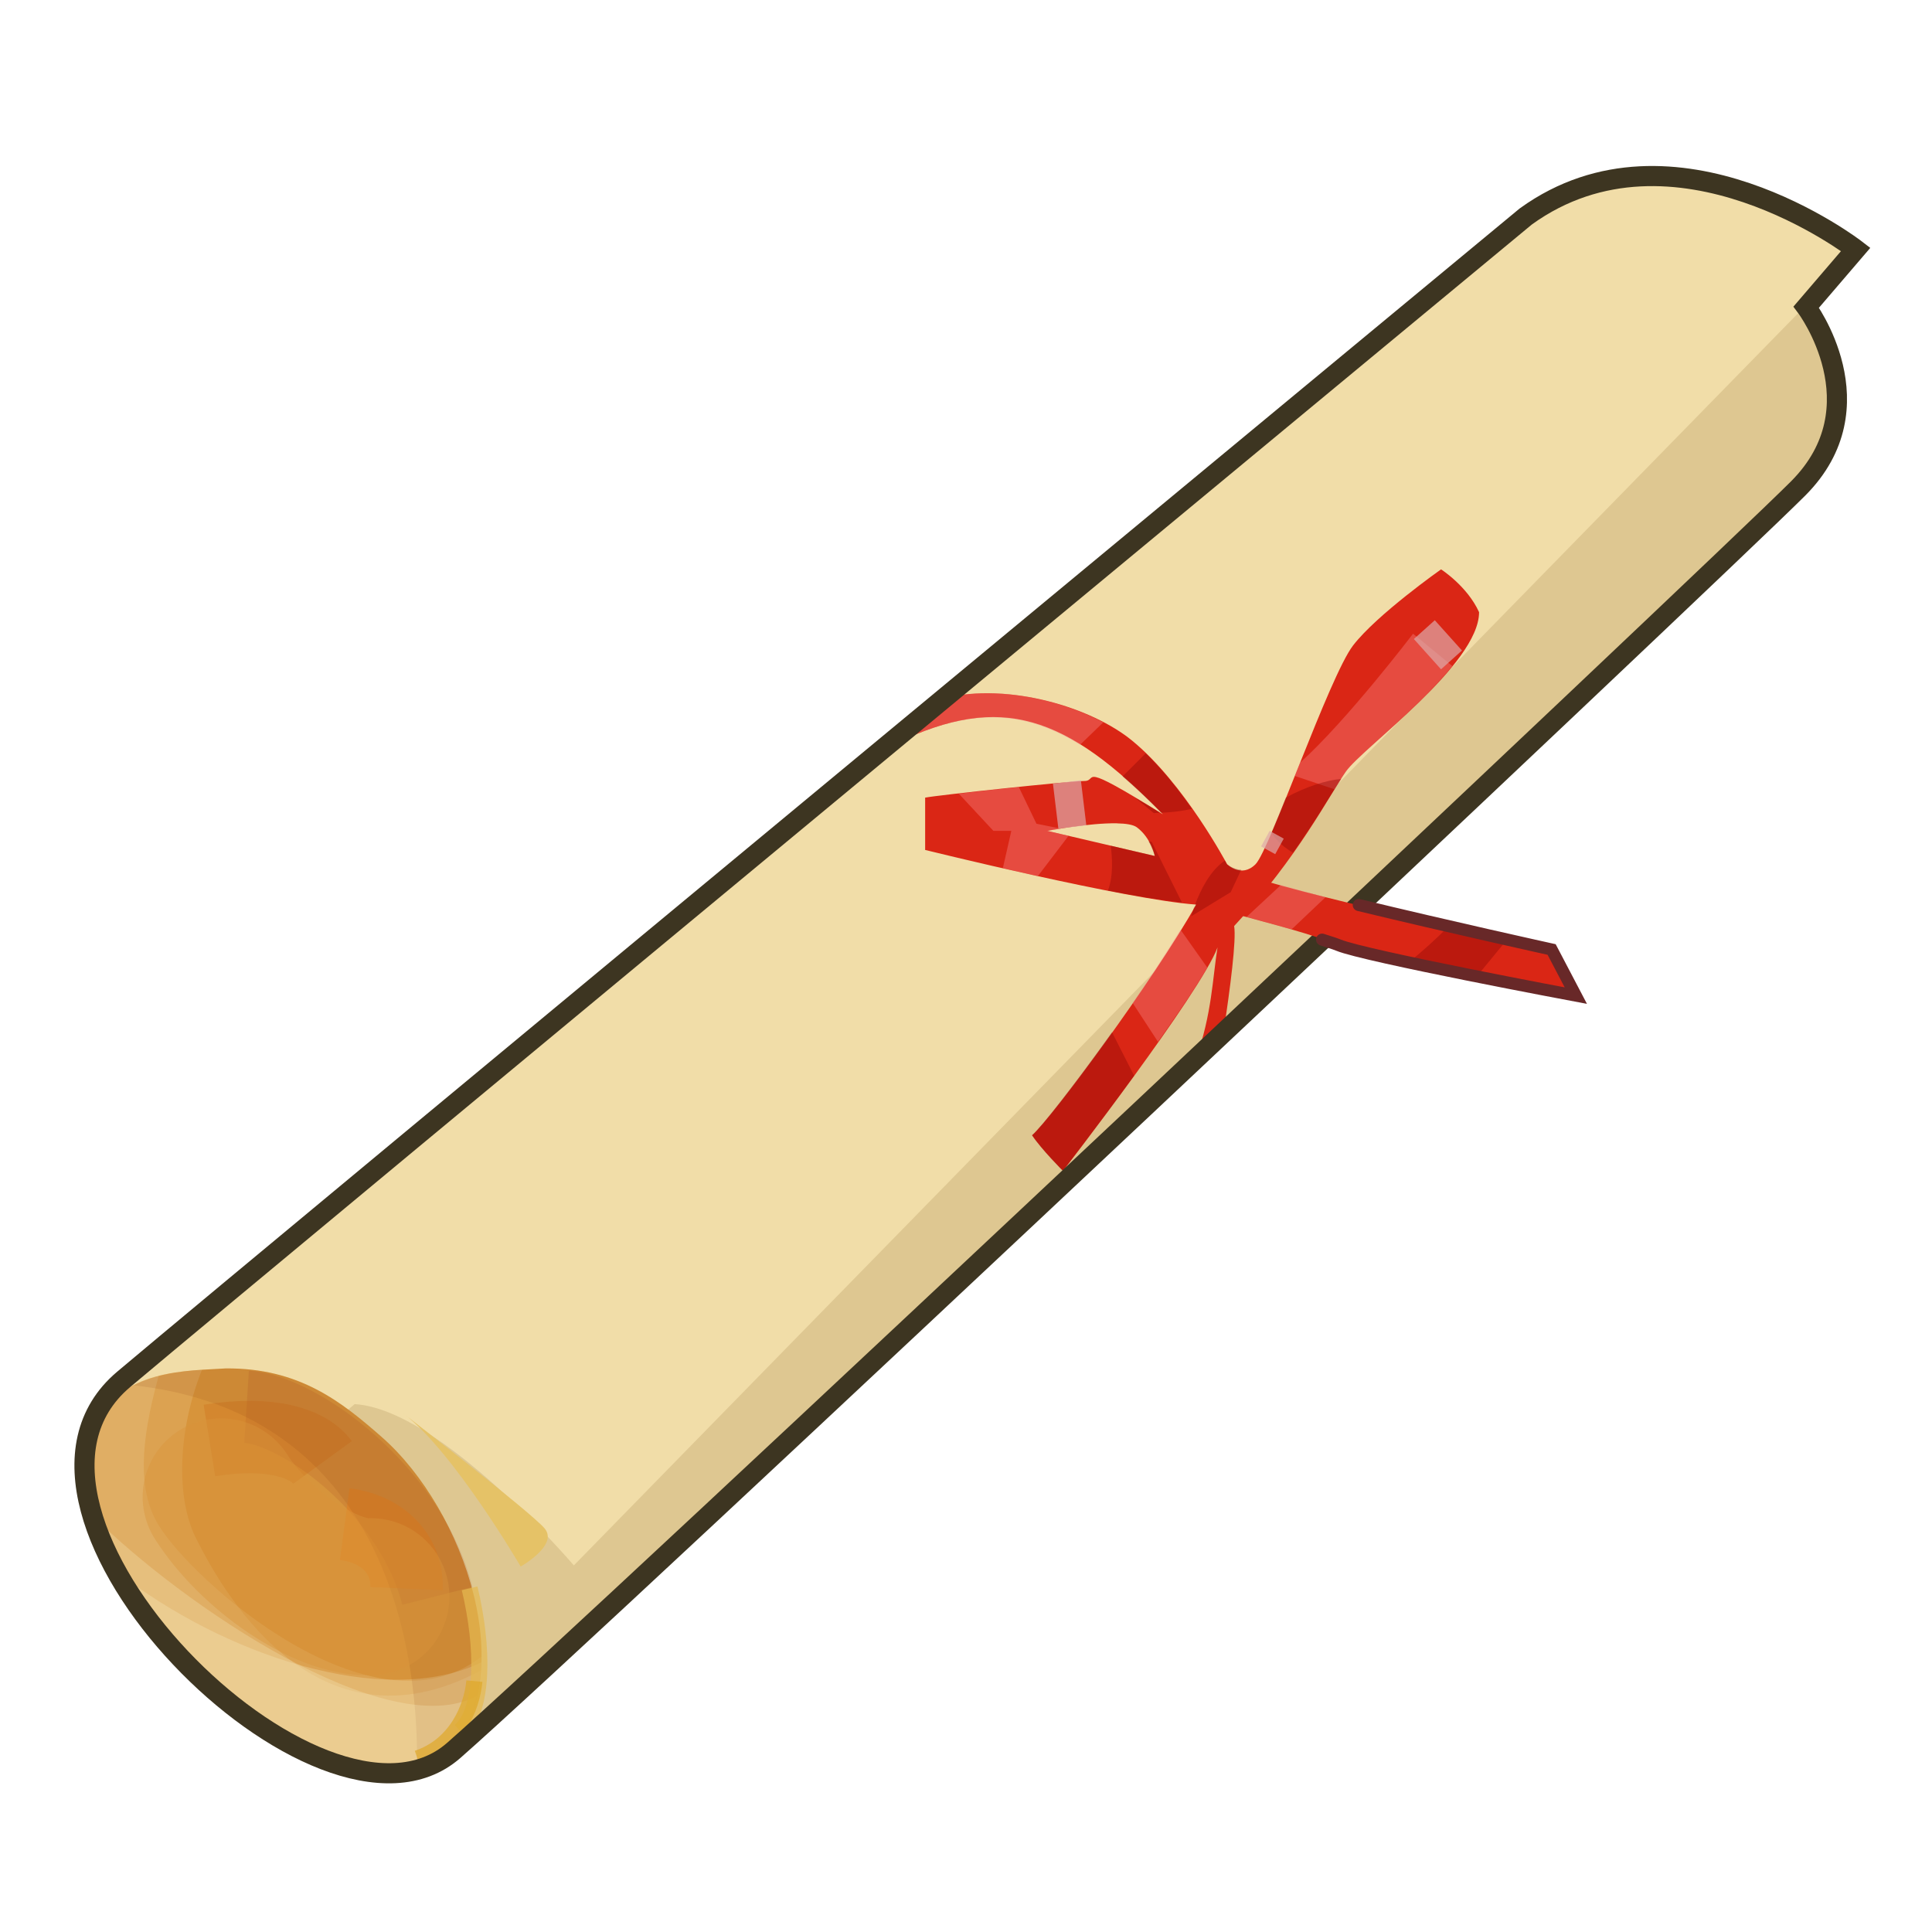 <?xml version="1.0" encoding="UTF-8" standalone="no"?>
<svg xmlns:dc="http://purl.org/dc/elements/1.1/" xmlns:cc="http://creativecommons.org/ns#" xmlns:rdf="http://www.w3.org/1999/02/22-rdf-syntax-ns#" xmlns:svg="http://www.w3.org/2000/svg" xmlns="http://www.w3.org/2000/svg" width="100%" height="100%" id="medal01" version="1.1" viewBox="0 0 48 48">
 <defs id="defs4138" />
 <g style="display:inline" id="layer2">
 <path id="path4234" d="m 37.909,5.377 c 3.688,-2.663 8.196,0.819 8.196,0.819 l -1.229,1.434 c 0,0 1.844,2.459 -0.204,4.508 C 42.622,14.188 14.549,40.622 11.270,43.491 7.991,46.360 -0.819,37.549 3.073,34.270 6.967,30.991 37.909,5.377 37.909,5.377 Z" style="fill:#f1dda8;stroke-width:1px;stroke-linecap:butt;stroke-opacity:1" />
 <path id="path4251" d="M 45.269,7.173 14.257,38.892 c 0,0 -3.301,-3.879 -5.446,-4.007 l -5.558,4.730 c 1.980,3.031 6.019,5.625 8.017,3.876 3.278,-2.868 31.353,-29.304 33.402,-31.353 2.049,-2.049 0.205,-4.507 0.205,-4.507 z" style="fill:#dec791;stroke-width:1px;stroke-linecap:butt;stroke-opacity:1" />
 <path id="path4253" d="m 5.605,33.998 c -0.974,0.067 -2.560,-0.003 -3.347,1.458 -1.268,3.720 5.756,10.304 8.812,8.179 1.899,-1.962 0.487,-6.116 -1.590,-7.936 -0.988,-0.866 -2.042,-1.717 -3.874,-1.701 z" style="fill:#d7943b;stroke-width:1px;stroke-linecap:butt;stroke-opacity:1" />
 <path id="path4296" d="m 10.028,35.123 c 0,0 3.145,2.432 3.501,2.848 0.356,0.415 -0.593,0.949 -0.593,0.949 0,0 -1.661,-2.848 -2.907,-3.797 z" style="fill:#e5c267;stroke-width:1px;stroke-linecap:butt;stroke-opacity:1" />
 <path id="path4334" d="m 3.941,34.187 c -0.644,0.165 -1.272,0.506 -1.683,1.269 -1.268,3.720 5.756,10.304 8.812,8.179 0.622,-0.643 0.884,-1.522 0.888,-2.476 C 9.267,43.270 4.732,39.252 3.916,37.853 3.440,37.038 3.467,35.891 3.941,34.187 Z" style="fill:#f8f7ce;fill-opacity:0.153;stroke-width:1px;stroke-linecap:butt;stroke-opacity:1" />
 <path id="path4354" d="m 5.017,34.035 c -0.942,0.058 -2.112,0.219 -2.759,1.421 -1.268,3.720 5.756,10.304 8.812,8.179 0.546,-0.564 0.811,-1.313 0.873,-2.132 C 7.767,43.743 5.423,39.324 4.865,38.208 4.364,37.207 4.420,35.532 5.017,34.035 Z" style="fill:#f8f7ce;fill-opacity:0.153;stroke-width:1px;stroke-linecap:butt;" />
 <path id="path4373" d="M 2.919,39.058 C 4.678,42.217 8.883,45.157 11.070,43.636 11.662,43.025 11.932,42.200 11.960,41.300 9.528,42.476 5.515,41.095 2.919,39.058 Z" style="fill:#f8f7ce;fill-opacity:0.233;stroke-width:1px;stroke-linecap:butt;stroke-opacity:1" />
 <path id="path4427" d="m 6.126,34.950 c 1.300,0.083 4.070,2.056 4.741,4.699" style="fill:none;stroke:#881818;stroke-width:1.799;stroke-linecap:butt;stroke-opacity:0.098" />
 <path id="path4429" d="m 5.203,35.789 c 1.552,-0.251 2.475,0.083 2.811,0.545" style="fill:none;stroke:#cc6e18;stroke-width:1.799;stroke-linecap:butt;stroke-opacity:0.343" />
 <path id="path4431" d="m 8.564,37.866 c 1.023,0.136 1.569,0.818 1.535,1.603" style="fill:none;stroke:#e87a16;stroke-width:1.799;stroke-linecap:butt;stroke-opacity:0.380;" />
 <path id="path4462" d="m 5.605,33.998 c -0.632,0.043 -1.520,0.036 -2.283,0.421 5.321,0.581 7.088,5.034 7.041,9.529 0.251,-0.067 0.491,-0.162 0.707,-0.312 1.899,-1.962 0.488,-6.116 -1.589,-7.937 -0.988,-0.866 -2.043,-1.716 -3.875,-1.701 z" style="fill:#732f07;fill-opacity:0.104;stroke-width:1px;stroke-linecap:butt;stroke-opacity:1" />
 <path id="path4393" d="m 2.312,37.666 c 1.074,3.591 6.249,7.715 8.757,5.970 0.402,-0.415 0.648,-0.932 0.779,-1.501 C 9.618,43.338 4.504,39.850 2.312,37.666 Z" style="fill:#f8f7ce;fill-opacity:0.233;stroke-width:1px;stroke-linecap:butt;" />
 <path id="path4482" d="m 11.668,39.462 c 0.354,1.477 0.354,3.013 -0.236,3.544" style="fill:none;stroke:#e5b951;stroke-width:0.400;stroke-linecap:butt;stroke-opacity:0.711" />
 <path id="path4499" d="m 11.786,41.767 c -0.059,0.649 -0.443,1.595 -1.417,1.920" style="fill:none;stroke:#dfa92b;stroke-width:0.400;stroke-linecap:butt;stroke-opacity:0.711;" />
 <path id="path4521" d="M 5.494,37.188 C 6.321,38.488 8.093,39.728 9.216,39.669" style="fill:none;stroke:#d7943b;stroke-width:3.900;stroke-linecap:round;stroke-opacity:0.417" />
 <path id="path4523" d="m 35.802,14.146 c 0,0 -1.594,1.122 -2.185,1.890 -0.590,0.768 -2.069,5.081 -2.423,5.435 -0.354,0.354 -0.708,0 -0.708,0 0,0 -1.061,-2.008 -2.361,-3.072 -0.999,-0.818 -3.043,-1.448 -4.662,-1.056 -0.787,0.652 -0.764,0.632 -1.568,1.298 0.194,-0.087 0.380,-0.183 0.380,-0.183 2.599,-1.240 4.194,-0.707 6.617,1.773 -2.185,-1.358 -1.594,-0.828 -1.949,-0.828 -0.354,0 -3.663,0.354 -3.958,0.414 l 0,1.300 c 0,0 5.021,1.239 6.734,1.357 -1.063,1.890 -3.603,5.318 -4.076,5.732 0.236,0.354 0.767,0.884 0.767,0.884 0,0 3.426,-4.430 3.839,-5.552 -0.119,0.718 -0.140,1.682 -0.537,2.759 0.246,-0.231 0.440,-0.413 0.685,-0.644 0.170,-1.122 0.322,-2.302 0.265,-2.646 1.595,-1.713 2.363,-3.250 2.777,-3.841 0.413,-0.590 3.308,-2.657 3.308,-3.957 -0.295,-0.649 -0.945,-1.064 -0.945,-1.064 z m -8.054,6.310 c 0.225,0.004 0.408,0.032 0.498,0.099 0.356,0.267 0.445,0.712 0.445,0.712 l -2.673,-0.625 c 0,0 1.053,-0.200 1.730,-0.187 z" style="fill:#da2615;stroke-width:1px;stroke-linecap:butt;stroke-opacity:1" />
 <path id="path4576" d="m 35.107,15.744 c 0,0 -1.639,2.154 -2.806,3.203 -0.048,0.120 -0.085,0.213 -0.132,0.332 l 0.992,0.332 c 0.078,-0.126 0.218,-0.356 0.279,-0.443 0.287,-0.411 1.763,-1.536 2.642,-2.621 l -0.974,-0.802 z m -10.375,1.484 c -0.434,-0.016 -0.866,0.017 -1.271,0.115 -0.721,0.597 -0.817,0.677 -1.435,1.189 l 0.078,0.007 c 0.058,-0.028 0.169,-0.082 0.169,-0.082 1.797,-0.857 3.118,-0.846 4.560,0.048 l 0.578,-0.558 c -0.748,-0.393 -1.718,-0.683 -2.679,-0.720 z m 0.580,2.326 c -0.670,0.068 -0.992,0.106 -1.490,0.166 l 0.859,0.923 0.445,0 -0.210,0.925 c 0.386,0.089 0.414,0.099 0.869,0.199 l 0.763,-1.001 -0.531,-0.123 c 0,0 0.210,-0.031 0.347,-0.054 L 25.751,20.466 25.312,19.554 Z m 4.017,3.541 c -0.351,0.573 -0.744,1.175 -1.191,1.820 l 0.632,0.968 c 0.487,-0.690 0.949,-1.363 1.224,-1.845 l -0.666,-0.943 z" style="fill:#f88989;fill-opacity:0.374;stroke-width:1px;stroke-linecap:butt;stroke-opacity:1" />
 <path id="path4632" d="m 28.464,18.716 -0.574,0.574 c 0.307,0.265 0.623,0.560 0.957,0.900 0.149,-0.003 0.419,-0.018 0.765,-0.095 -0.325,-0.463 -0.710,-0.955 -1.148,-1.378 z m 4.857,0.636 c -0.358,0.031 -0.876,0.190 -1.375,0.466 -0.123,0.305 -0.251,0.626 -0.355,0.867 0.127,0.226 0.335,0.380 0.533,0.5 0.573,-0.815 0.941,-1.441 1.197,-1.833 z m -5.121,0.466 0.466,0.384 c 0,0 0.126,-0.011 0.156,-0.011 -0.279,-0.172 -0.430,-0.259 -0.623,-0.373 z m 0.335,1.083 c 0.110,0.193 0.154,0.365 0.154,0.365 l -1.093,-0.255 c 0.032,0.260 0.076,0.731 -0.070,1.115 0.727,0.142 1.340,0.241 1.839,0.296 l -0.753,-1.509 -0.076,-0.011 z m 1.898,0.480 c -0.376,0.250 -0.616,0.758 -0.738,1.087 0.004,3.45e-4 0.014,0.003 0.019,0.003 -0.014,0.025 -0.039,0.061 -0.054,0.087 -0.035,0.104 -0.066,0.207 -0.066,0.207 l 0.982,-0.599 0.261,-0.556 c -0.200,-0.008 -0.355,-0.142 -0.355,-0.142 0,0 -0.039,-0.071 -0.048,-0.087 z m -2.806,4.265 c -0.892,1.248 -1.735,2.337 -1.988,2.558 0.236,0.354 0.767,0.884 0.767,0.884 0,0 0.861,-1.112 1.771,-2.363 l -0.550,-1.080 z" style="fill:#870303;fill-opacity:0.374;stroke-width:1px;stroke-linecap:butt;stroke-opacity:1" />
 <path id="path4234-7" d="m 37.909,5.377 c 3.688,-2.663 8.196,0.819 8.196,0.819 l -1.229,1.434 c 0,0 1.844,2.459 -0.204,4.508 C 42.622,14.188 14.549,40.622 11.270,43.491 7.991,46.360 -0.819,37.549 3.073,34.270 6.967,30.991 37.909,5.377 37.909,5.377 Z" style="fill:none;stroke:#3d3521;stroke-width:0.5;stroke-linecap:butt;stroke-opacity:1" />
 <path id="path4612" d="m 26.507,19.427 0.135,1.119" style="fill:none;stroke:#dea9a9;stroke-width:0.699;stroke-linecap:butt;stroke-opacity:0.699" />
 <path id="path4614" d="m 35.387,15.643 0.675,0.752" style="fill:none;stroke:#dea9a9;stroke-width:0.699;stroke-linecap:butt;stroke-opacity:0.699;" />
 <path id="path4616" d="m 31.719,20.739 -0.212,0.386" style="fill:none;stroke:#dea9a9;stroke-width:0.400;stroke-linecap:butt;stroke-opacity:0.699;" />
 <path id="path4673" d="m 30.524,22.663 c 1.201,0.327 2.075,0.546 2.730,0.819 0.655,0.273 5.897,1.255 5.897,1.255 l -0.600,-1.146 c 0,0 -6.006,-1.310 -7.426,-1.801 -0.436,0.218 -0.600,0.873 -0.600,0.873 z" style="fill:#da2615;stroke-width:1px;stroke-linecap:butt;" />
 <path id="path4734" d="m 31.828,21.984 -0.859,0.798 c 0.397,0.107 0.798,0.215 1.121,0.308 l 0.845,-0.802 c -0.476,-0.119 -0.761,-0.206 -1.107,-0.304 z" style="fill:#f88989;fill-opacity:0.374;stroke-width:1px;stroke-linecap:butt;" />
 <path id="path4736" d="m 35.988,23.013 c -0.327,0.338 -0.670,0.639 -0.986,0.894 0.583,0.125 1.070,0.228 1.689,0.351 l 0.753,-0.917 c -0.405,-0.089 -0.742,-0.165 -1.457,-0.328 z" style="fill:#870303;fill-opacity:0.374;stroke-width:1px;stroke-linecap:butt;" />
 <path id="path4772" d="m 32.847,23.345 c 0.128,0.045 0.291,0.088 0.406,0.136 0.655,0.273 5.898,1.255 5.898,1.255 l -0.601,-1.146 c 0,0 -2.601,-0.574 -4.792,-1.105" style="fill:none;stroke:#682828;stroke-width:0.300;stroke-linecap:round;" />
 </g>
</svg>
